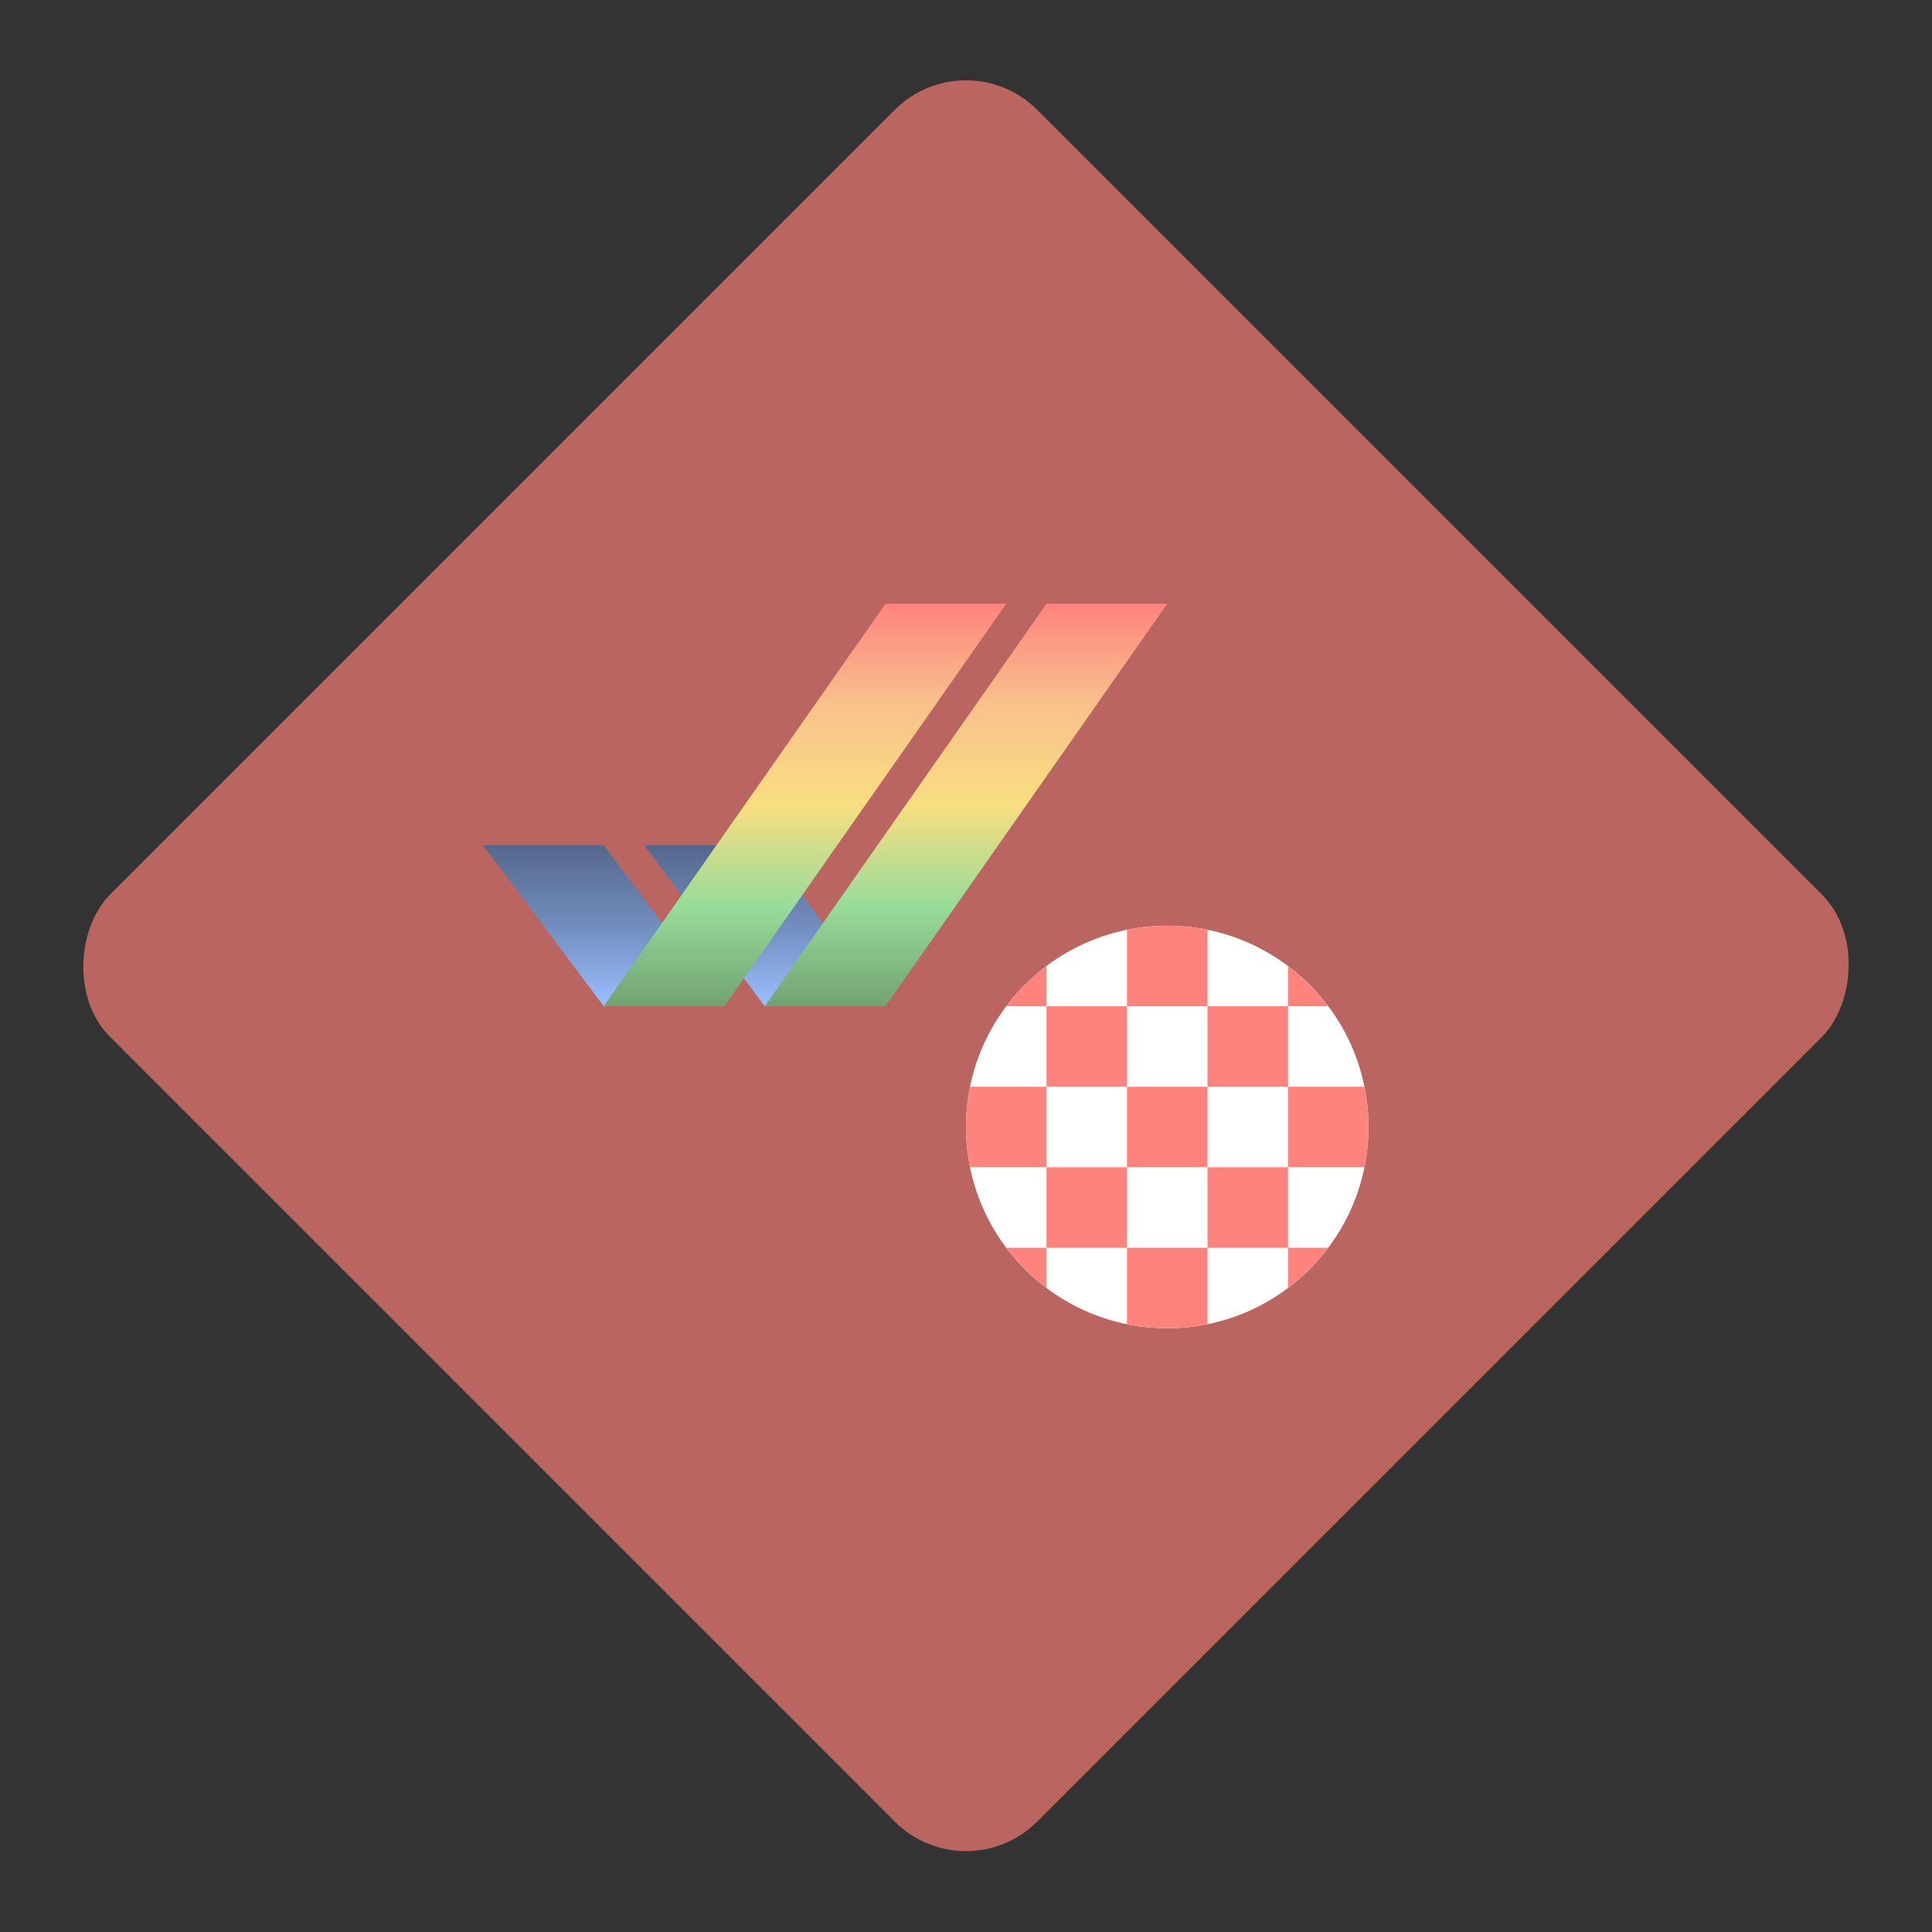 <?xml version="1.0" encoding="UTF-8" standalone="no"?>
<svg
   viewBox="0 0 192 192"
   version="1.1"
   id="svg16"
   sodipodi:docname="uae4all2.svg"
   inkscape:version="1.2.2 (b0a8486541, 2022-12-01)"
   xml:space="preserve"
   inkscape:export-filename="uae4all2.png"
   inkscape:export-xdpi="96"
   inkscape:export-ydpi="96"
   xmlns:inkscape="http://www.inkscape.org/namespaces/inkscape"
   xmlns:sodipodi="http://sodipodi.sourceforge.net/DTD/sodipodi-0.dtd"
   xmlns:xlink="http://www.w3.org/1999/xlink"
   xmlns="http://www.w3.org/2000/svg"
   xmlns:svg="http://www.w3.org/2000/svg"
   xmlns:rdf="http://www.w3.org/1999/02/22-rdf-syntax-ns#"
   xmlns:cc="http://creativecommons.org/ns#"
   xmlns:dc="http://purl.org/dc/elements/1.1/"><rect x="0" y="0" width="192" height="192" fill="#333333" stroke="none"/><sodipodi:namedview
     pagecolor="#ffffff"
     bordercolor="#666666"
     borderopacity="1"
     objecttolerance="10"
     gridtolerance="10"
     guidetolerance="10"
     inkscape:pageopacity="0"
     inkscape:pageshadow="2"
     inkscape:window-width="1884"
     inkscape:window-height="1055"
     id="namedview18"
     showgrid="false"
     inkscape:zoom="9.375"
     inkscape:cx="89.28"
     inkscape:cy="93.92"
     inkscape:window-x="36"
     inkscape:window-y="0"
     inkscape:window-maximized="1"
     inkscape:current-layer="svg16"
     showguides="false"
     inkscape:showpageshadow="0"
     inkscape:pagecheckerboard="0"
     inkscape:deskcolor="#d1d1d1"><inkscape:grid
       type="xygrid"
       id="grid827"
       spacingx="4"
       spacingy="4" /></sodipodi:namedview><defs
     id="defs4"><style
       id="style2">.a{fill:none;stroke:#b1b5bd;stroke-linecap:round;stroke-linejoin:round;isolation:isolate;opacity:0.63;}</style><linearGradient
       id="linearGradient885"
       inkscape:collect="always"><stop
         id="stop881"
         offset="0"
         style="stop-color:#9abeff;stop-opacity:1" /><stop
         style="stop-color:#728dbe;stop-opacity:1"
         offset="0.5"
         id="stop889" /><stop
         id="stop883"
         offset="1"
         style="stop-color:#54688c;stop-opacity:1" /></linearGradient><linearGradient
       id="linearGradient871"
       inkscape:collect="always"><stop
         id="stop867"
         offset="0"
         style="stop-color:#71a372;stop-opacity:1" /><stop
         style="stop-color:#98dc9a;stop-opacity:1"
         offset="0.25"
         id="stop879" /><stop
         style="stop-color:#f9de81;stop-opacity:1"
         offset="0.5"
         id="stop875" /><stop
         id="stop877"
         offset="0.75"
         style="stop-color:#f8c18c;stop-opacity:1" /><stop
         id="stop869"
         offset="1"
         style="stop-color:#ff837d;stop-opacity:1" /></linearGradient><style
       id="style2-0">.a{fill:none;stroke:#b1b5bd;stroke-linecap:round;stroke-linejoin:round;isolation:isolate;opacity:0.63;}</style><linearGradient
       inkscape:collect="always"
       xlink:href="#linearGradient885"
       id="linearGradient1010"
       x1="64"
       y1="100"
       x2="64"
       y2="84"
       gradientUnits="userSpaceOnUse" /><linearGradient
       inkscape:collect="always"
       xlink:href="#linearGradient871"
       id="linearGradient1018"
       x1="80"
       y1="100"
       x2="80"
       y2="60"
       gradientUnits="userSpaceOnUse" /><style
       id="style8659">.a{fill:none;stroke:#b1b5bd;stroke-linecap:round;stroke-linejoin:round;isolation:isolate;opacity:0.63;}</style></defs><rect
     style="fill:#ba6561;fill-opacity:1;stroke:none;stroke-width:17.224;stroke-linecap:round;stroke-linejoin:round;paint-order:stroke fill markers"
     id="rect8034"
     width="130.296"
     height="130.296"
     x="-200.893"
     y="-65.128"
     rx="10"
     transform="rotate(-135)" /><path
     style="fill:url(#linearGradient1010);fill-opacity:1;stroke:none;stroke-width:1px;stroke-linecap:butt;stroke-linejoin:miter;stroke-opacity:1"
     d="m 48,84 12,16 H 72 L 60,84 Z m 16,0 12,16 H 88 L 76,84 Z"
     id="path824-5"
     inkscape:connector-curvature="0"
     sodipodi:nodetypes="cccccccccc" /><path
     style="fill:url(#linearGradient1018);stroke:none;stroke-width:1px;stroke-linecap:butt;stroke-linejoin:miter;stroke-opacity:1;fill-opacity:1"
     d="M 88 60 L 60 100 L 72 100 L 100 60 L 88 60 z M 104 60 L 76 100 L 88 100 L 116 60 L 104 60 z "
     id="path824" /><circle
     style="opacity:1;fill:#ffffff;fill-opacity:1;stroke:none;stroke-width:84.302;stroke-linecap:round;stroke-linejoin:round;paint-order:stroke fill markers"
     id="path10098"
     cx="116"
     cy="112"
     r="20" /><path
     style="opacity:1;vector-effect:none;fill:#ff837d;fill-opacity:1;fill-rule:evenodd;stroke:none;stroke-width:8;stroke-linecap:round;stroke-linejoin:round;stroke-miterlimit:4;stroke-dasharray:none;paint-order:stroke fill markers"
     d="M 116 92 C 114.629 92 113.292 92.136 112 92.396 L 112 100 L 120 100 L 120 92.396 C 118.708 92.136 117.371 92 116 92 z M 120 100 L 120 108 L 128 108 L 128 100 L 120 100 z M 128 100 L 131.994 100 C 130.858 98.485 129.515 97.142 128 96.006 L 128 100 z M 128 108 L 128 116 L 135.604 116 C 135.864 114.708 136 113.371 136 112 C 136 110.629 135.864 109.292 135.604 108 L 128 108 z M 128 116 L 120 116 L 120 124 L 128 124 L 128 116 z M 128 124 L 128 127.994 C 129.515 126.858 130.858 125.515 131.994 124 L 128 124 z M 120 124 L 112 124 L 112 131.604 C 113.292 131.864 114.629 132 116 132 C 117.371 132 118.708 131.864 120 131.604 L 120 124 z M 112 124 L 112 116 L 104 116 L 104 124 L 112 124 z M 104 124 L 100.006 124 C 101.142 125.515 102.485 126.858 104 127.994 L 104 124 z M 104 116 L 104 108 L 96.396 108 C 96.136 109.292 96 110.629 96 112 C 96 113.371 96.136 114.708 96.396 116 L 104 116 z M 104 108 L 112 108 L 112 100 L 104 100 L 104 108 z M 104 100 L 104 96.006 C 102.485 97.142 101.142 98.485 100.006 100 L 104 100 z M 112 108 L 112 116 L 120 116 L 120 108 L 112 108 z "
     id="rect863" /></svg>
